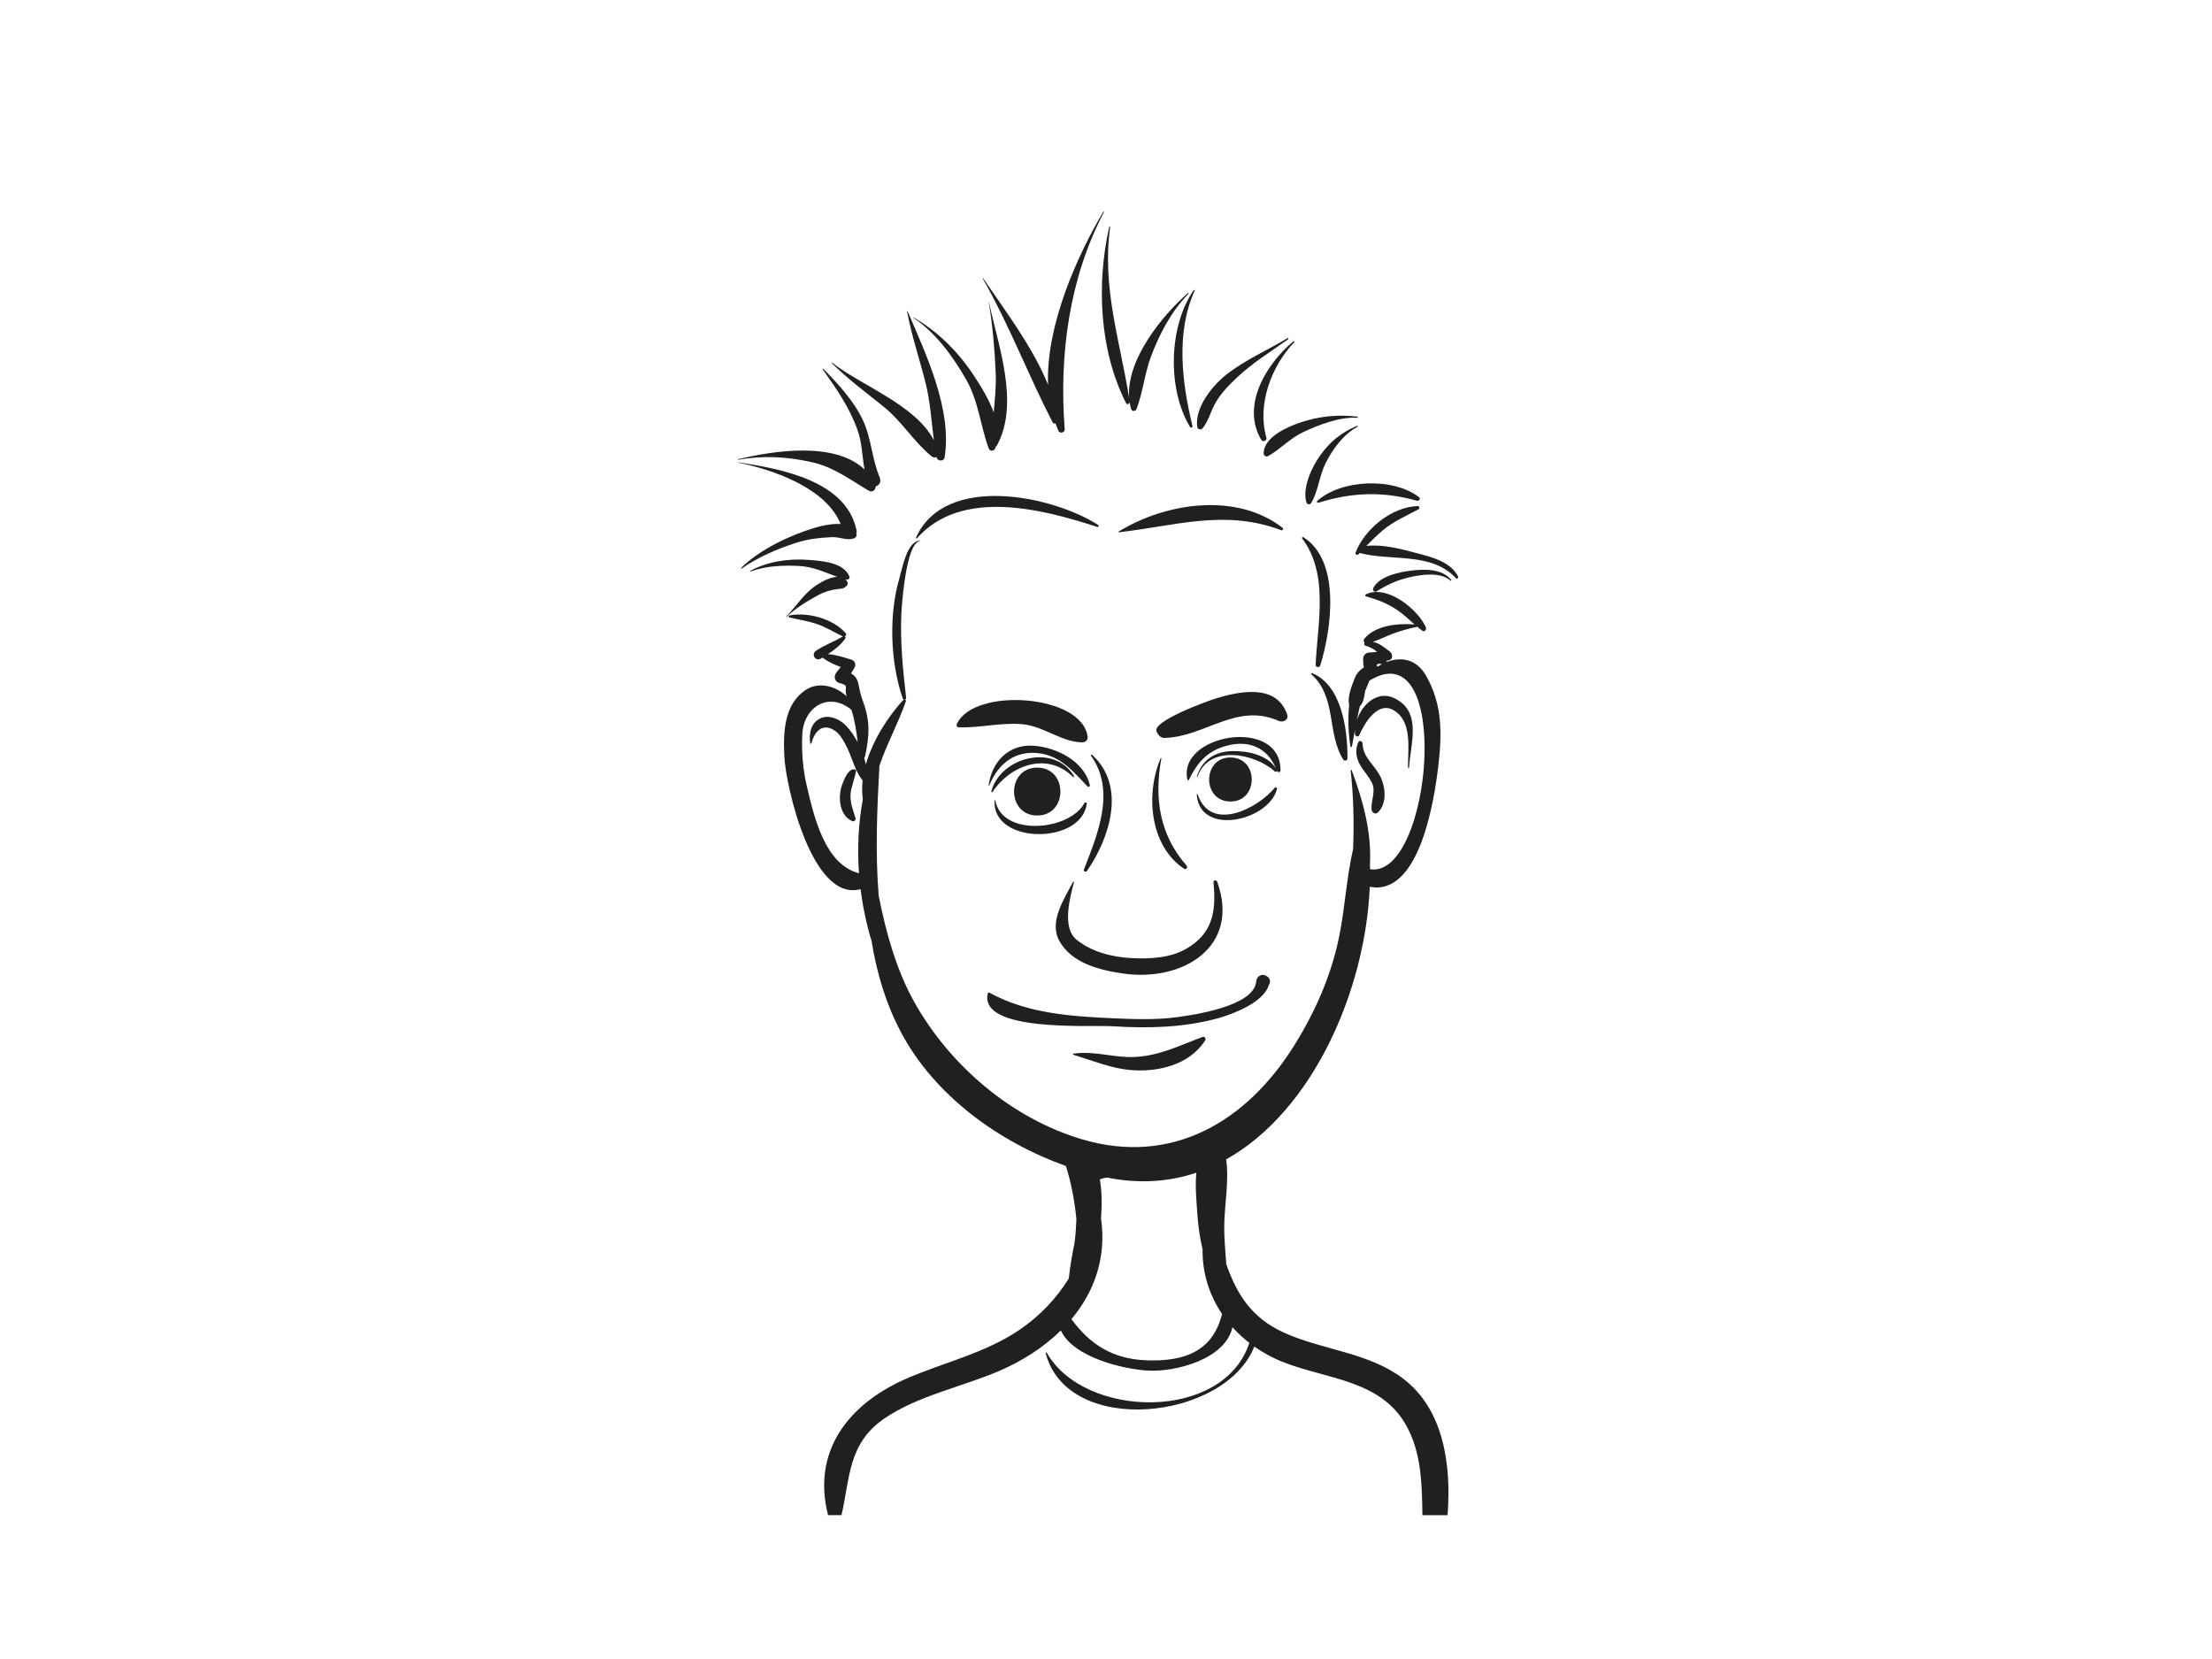 <?xml version="1.0" encoding="utf-8"?>
<!-- Generator: Adobe Illustrator 17.0.0, SVG Export Plug-In . SVG Version: 6.00 Build 0)  -->
<!DOCTYPE svg PUBLIC "-//W3C//DTD SVG 1.1//EN" "http://www.w3.org/Graphics/SVG/1.1/DTD/svg11.dtd">
<svg version="1.1" id="Layer_1" xmlns="http://www.w3.org/2000/svg" xmlns:xlink="http://www.w3.org/1999/xlink" x="0px" y="0px"
	 width="800px" height="600px" viewBox="0 0 800 600" enable-background="new 0 0 800 600" xml:space="preserve">
<g>
	<path fill="#221F1F" d="M319.667,513.139c11.893-8.22,27.992-11.512,41.261-17.12c8.586-3.631,16.434-8.654,22.744-14.84
		c4.509,9.83,22.727,13.962,31.207,14.501c10.298,0.654,28.335-4.154,30.852-15.679c1.835,2.043,3.874,3.932,6.102,5.655
		c-9.23,28.564-59.616,27.579-73.24,3.601c-0.124-0.219-0.462-0.071-0.399,0.167c8,30.489,64.98,24.254,75.431-2.423
		c3.313,2.322,6.977,4.296,10.96,5.819c15.767,6.032,34.828,6.418,43.934,22.608c5.592,9.942,5.746,21.274,5.912,32.551h9.095
		c1.434-18.424-1.463-38.441-16.226-49.507c-12.543-9.398-28.792-10.136-42.85-16.464c-12.201-5.493-17.287-14.479-20.953-24.768
		c-0.319-4.607-0.782-9.223-0.744-13.82c0.062-7.52,1.821-16.341,0.701-24.12c31.515-17.621,50.364-61.328,51.943-98.587
		c17.976,3.517,23.322-31.421,24.726-43.25c1.389-11.701,1.706-22.286-4.285-32.931c-3.56-6.325-9.188-7.091-14.361-5.097
		c0.041-0.151,0.046-0.298,0.023-0.454c0.248-0.055,0.491-0.123,0.743-0.164c1.656-0.279,1.456-2.379,0.413-3.161
		c-2.093-1.57-3.838-3.063-6.155-3.547c2.536-0.793,4.96-2.094,7.438-2.994c2.762-1.004,5.741-1.835,8.659-2.431
		c0.596,0.492,1.192,0.984,1.825,1.433c0.834,0.591,1.593-0.511,1.256-1.258c-2.967-6.587-14.062-15.602-21.736-11.887
		c-0.318,0.153-0.214,0.632,0.093,0.719c4.172,1.176,7.749,2.521,11.372,4.99c2.225,1.518,4.151,3.388,6.172,5.152
		c-6.192-0.468-14.164,0.369-18.135,5.16c-0.407,0.492-0.285,1.047,0.082,1.375c-0.275,0.413-0.218,1.017,0.399,1.192
		c1.602,0.457,2.943,1.208,4.141,2.188c-0.941,0.117-1.881,0.23-2.836,0.251c-1.233,0.03-2.225,0.998-2.241,2.242
		c-0.014,1.096,0.059,2.138,0.294,3.139c-1.51,0.9-2.676,2.198-3.379,4.011c-0.971,2.51-2.71,6.79-1.952,9.491
		c-0.603,5.398-0.19,11.014,0.452,15.097c0.044,0.274,0.503,0.271,0.55,0c0.346-2.015,0.707-4.039,1.081-6.057
		c-0.03,0.547-0.034,1.088,0.018,1.613c0.069,0.703,1.151,1.228,1.508,0.407c1.873-4.298,6.575-12.313,12.284-9.171
		c7.078,3.897,5.315,14.047,5.381,20.774c0.003,0.254,0.381,0.251,0.394,0c0.407-8.422,4.856-20.024-5.234-24.993
		c-6.116-3.013-11.708,2.1-13.647,7.853c0.292-1.447,0.57-2.896,0.899-4.326c0.053-0.232,0.145-0.443,0.204-0.673
		c1.341-1.323,1.557-3.489,1.9-5.543c0.514-1.247,1.023-2.494,1.548-3.73c30.222-18.436,22.626,71.751,0.218,68.235
		c-0.007-0.596-0.037-1.181-0.053-1.772c0.648-11.353-2.427-22.953-6.586-34.011c-0.073-0.194-0.413-0.183-0.387,0.052
		c1.047,9.494,1.269,19.001,0.876,28.493c-2.266,9.828-2.877,20.175-4.724,30.029c-2.738,14.602-8.604,28.148-16.411,40.707
		c-17.225,27.719-44.259,43.844-76.872,34.183c-25.5-7.555-47.874-26.743-60.693-49.663c-6.457-11.545-10.185-24.908-12.869-38.427
		c-1.255-15.488-0.603-31.134,0.262-46.991c2.6-7.749,6.678-15.069,9.561-23.3c0.108-0.312-0.115-0.555-0.387-0.64
		c0.287-0.033,0.535-0.23,0.493-0.596c-1.151-10.178-2.182-20.114-1.735-30.374c0.123-2.819,1.646-25.51,6.587-26.297
		c0.122-0.022,0.093-0.227-0.029-0.216c-4.571,0.386-6.226,10.054-7.209,13.382c-3.965,13.407-3.359,30.505,1.14,43.674
		c0.082,0.241,0.295,0.35,0.52,0.391c-0.107,0.017-0.212,0.055-0.295,0.145c-5.437,5.89-11.028,14.457-13.542,23.319
		c-0.176-0.801-0.387-1.602-0.63-2.398c0.158-0.131,0.29-0.314,0.349-0.588c1.667-7.864,1.851-12.969-1.004-20.484
		c-1.676-4.413-0.749-7.64-4.092-9.426c0.448-0.708,0.879-1.43,1.293-2.182c0.604-1.096,0.056-2.425-1.135-2.792
		c-2.814-0.867-5.602-1.802-8.492-2.01c2.395-1.567,4.679-3.353,6.293-5.696c0.187-0.271,0.052-0.561-0.178-0.722
		c0.424-0.211,0.645-0.752,0.243-1.217c-4.437-5.13-13.737-7.697-20.309-6.349c-0.365,0.074-0.347,0.632,0,0.716
		c3.144,0.777,6.327,1.214,9.426,2.199c3.522,1.118,6.601,3.098,9.912,4.665c-3.141,1.911-6.665,3.12-9.726,5.19
		c-0.644,0.438-0.938,1.107-0.763,1.879c0.111,0.492,0.368,0.706,0.763,0.993c0.466,0.333,1.206,0.282,1.678,0
		c0.228-0.137,0.457-0.284,0.686-0.424c1.972,1.562,4.247,2.554,6.606,3.418c-0.413,0.525-0.846,1.102-1.548,1.936
		c-1.069,1.271-0.776,3.38,1.015,3.842c3.597,0.924,1.955,1.37,2.407,3.798c0.066,0.353,0.16,0.692,0.257,1.031
		c-3.914-3.691-10.012-5.452-14.766-2.335c-7.926,5.196-8.188,15.441-7.774,24.079c0.513,10.727,10.035,52.832,27.578,47.995
		c0.797,6.382,2.126,12.682,3.972,18.78c1.84,11.359,5.063,22.455,10.705,33.098c12.034,22.699,35.239,39.567,59.569,48.246
		c2.007,6.325,3.153,12.688,3.806,19.231c-0.071,1.378-0.139,2.756-0.228,4.134c-0.099,1.526-0.268,3.043-0.464,4.556
		c-0.872,4.233-1.594,8.526-2.079,12.802c-4.512,7.219-10.414,13.525-17.938,18.624c-12.016,8.14-26.711,11.591-39.944,17.197
		c-22.04,9.335-35.03,26.784-29.172,49.731h4.859C307.401,534.981,306.558,522.201,319.667,513.139z M498.172,241.112
		c-0.134-0.216-0.252-0.432-0.335-0.645c0.181-0.104,0.338-0.254,0.533-0.331c0.47-0.18,0.941-0.044,1.403,0.06
		C499.229,240.475,498.696,240.778,498.172,241.112z M310.674,315.811c-12.353-3.131-16.263-20.412-18.843-31.342
		c-1.475-6.242-1.984-12.6-1.661-18.988c0.494-9.754,9.506-15.526,17.742-8.789c1.251,3.847,1.838,7.758,2.27,11.734
		c-1.242-2.344-2.743-4.49-4.452-6.221c-2.1-2.127-5.947-3.785-8.879-2.477c-3.601,1.608-4.369,5.526-3.802,9.136
		c0.032,0.2,0.334,0.178,0.38,0c1.058-4.006,3.705-7.375,7.973-4.949c2.427,1.381,3.858,4.236,5.036,6.639
		c1.843,3.768,2.822,8.411,5.555,11.692c-0.267,2.313-0.246,4.605,0.057,6.844C310.459,297.808,310.018,306.831,310.674,315.811z
		 M398.208,440.66c0.333-4.643,0.358-9.557-0.428-14.112c0.819-0.372,1.724-0.558,2.679-0.645
		c11.658,2.313,22.446,1.507,32.225-1.786c-0.506,4.884,0.037,10.09,0.351,14.922c0.286,4.405,0.917,8.665,1.891,12.816
		c-0.115,8.529,2.44,16.546,7.044,23.377c-3.273,13.114-12.975,17.216-27.091,16.751c-12.665-0.418-20.753-5.912-27.387-14.897
		C395.78,467.217,400.222,454.854,398.208,440.66z"/>
	<path fill="#221F1F" d="M267.006,166.071c-0.139,0.036-0.079,0.238,0.058,0.213c8.638-1.605,17.406-1.121,25.966,0.733
		c8.525,1.848,13.969,6.218,21.185,10.462c1.293,0.76,2.512-0.325,2.498-1.561c1.199-0.339,2.144-1.594,1.44-3.257
		c-2.834-6.68-2.956-14.058-6.091-20.724c-3.329-7.077-8.962-13.084-14.363-18.608c-0.102-0.104-0.294,0.036-0.207,0.158
		c5,7.104,9.81,13.929,12.71,22.212c1.592,4.542,1.587,9.406,2.47,14.096C301.846,159.468,279.369,163.088,267.006,166.071z"/>
	<path fill="#221F1F" d="M300.96,131.163c-0.108-0.088-0.258,0.052-0.156,0.153c5.867,5.816,12.354,10.596,18.768,15.761
		c6.591,5.308,10.979,12.772,17.365,17.981c0.554,0.451,1.251,0.479,1.781,0.216c0.014,0.071,0.023,0.139,0.037,0.208
		c0.282,1.395,2.635,1.452,2.868,0c2.799-17.386-6.665-37.232-13.351-52.862c-0.052-0.123-0.22-0.03-0.2,0.085
		c1.615,8.731,4.519,17.158,6.675,25.766c1.719,6.858,2.099,13.817,2.997,20.727C331.11,146.4,311.232,139.331,300.96,131.163z"/>
	<path fill="#221F1F" d="M351.931,135.426c-5.573-8.4-12.816-15.556-21.536-20.623c-0.074-0.041-0.135,0.068-0.066,0.115
		c8.091,5.458,14.111,13.716,18.936,22.067c4.713,8.154,5.199,16.661,8.304,25.151c0.439,1.198,1.9,1.124,2.363,0
		c0.089-0.216,0.143-0.44,0.22-0.659c0.15-0.06,0.288-0.169,0.388-0.35c8.316-15.225,0.461-36.13-2.84-51.735
		c-0.012-0.057-0.093-0.033-0.085,0.022c1.392,8.49,2.155,17.055,2.501,25.646c0.19,4.733-0.319,9.428-0.727,14.107
		C357.554,144.081,354.415,139.172,351.931,135.426z"/>
	<path fill="#221F1F" d="M355.4,100.71c9.655,16.861,16.364,34.738,25.221,51.891c0.269,0.52,0.717,0.67,1.146,0.596
		c0.342,0.894,0.645,1.805,1.058,2.669c0.51,1.067,2.332,0.566,2.242-0.607c-2.056-26.734,1.546-54.467,14.196-78.546
		c0.078-0.148-0.139-0.279-0.227-0.131c-9.465,15.887-20.809,41.15-19.985,62.569c-5.659-13.842-15.369-26.532-23.501-38.528
		C355.487,100.529,355.342,100.612,355.4,100.71z"/>
	<path fill="#221F1F" d="M401.164,82.059c-4.629,20.606-3.611,44.639,6.097,63.737c0.361,0.708,1.192,0.287,1.278-0.35
		c0.131,0.823,0.294,1.643,0.537,2.444c0.312,1.028,1.631,0.927,1.982,0c2.319-6.095,2.894-12.786,5.222-18.993
		c3.034-8.089,7.453-16.478,13.565-22.647c0.16-0.161-0.079-0.394-0.249-0.246c-9.259,8.121-22.465,24.227-21.199,38.137
		c-3.377-21.019-9.93-40.275-6.897-61.989C401.532,81.935,401.215,81.832,401.164,82.059z"/>
	<path fill="#221F1F" d="M431.735,104.935c-9.133,13.038-9.59,35.93-1.338,49.477c0.287,0.47,1.01,0.161,0.879-0.372
		c-3.815-15.49-6.073-33.918,0.798-48.908C432.181,104.902,431.882,104.724,431.735,104.935z"/>
	<path fill="#221F1F" d="M465.63,122.296c-7.338,4.452-15.28,7.82-22.059,13.15c-5.174,4.069-11.593,12.086-10.559,19.018
		c0.12,0.806,1.362,1.102,1.865,0.495c2.07-2.507,2.773-5.483,4.248-8.381c1.939-3.817,4.97-6.926,8.036-9.847
		c5.642-5.37,12.379-9.535,18.712-14.019C466.122,122.536,465.899,122.132,465.63,122.296z"/>
	<path fill="#221F1F" d="M467.781,123.439c-9.748,8.105-18.984,23.122-11.652,35.616c0.588,1.001,2.207,0.336,1.879-0.793
		c-3.429-11.813,1.738-25.818,10.082-34.511C468.288,123.543,467.994,123.261,467.781,123.439z"/>
	<path fill="#221F1F" d="M490.865,150.673c-7.268-0.834-13.857-0.139-20.83,2.215c-4.576,1.545-13.08,5.321-13.02,11.104
		c0.008,0.837,0.92,1.354,1.646,0.943c4.535-2.557,7.861-6.423,12.778-8.717c5.57-2.598,13.166-5.526,19.425-5.108
		C491.15,151.13,491.138,150.704,490.865,150.673z"/>
	<path fill="#221F1F" d="M474.206,181.939c2.561-4.296,2.924-9.858,5.215-14.427c2.532-5.048,6.44-10.44,11.543-13.175
		c0.228-0.123,0.027-0.44-0.199-0.339c-5.681,2.499-9.52,5.505-13.222,10.593c-3.086,4.241-6.653,11.854-5.055,17.12
		C472.723,182.489,473.783,182.65,474.206,181.939z"/>
	<path fill="#221F1F" d="M300.934,194.266c2.767-0.123,5.283,1.351,7.929,0.432c0.599-0.205,1.15-0.886,0.886-1.559
		c-0.018-0.044-0.045-0.077-0.064-0.12c0.129-0.383,0.193-0.801,0.092-1.282c-3.785-17.993-27.61-22.204-42.723-24.531
		c-0.082-0.013-0.119,0.109-0.035,0.126c12.399,2.463,31.766,9.116,37.013,22.206c-4.434-0.375-10.104,1.499-13.002,2.535
		c-8.278,2.961-16.607,7.2-23.01,13.303c-0.125,0.12,0.041,0.342,0.186,0.241c5.976-4.126,12.793-7.058,19.674-9.294
		C292.087,194.952,296.531,194.46,300.934,194.266z"/>
	<path fill="#221F1F" d="M288.8,204.679c5.398,0.254,9.429,2.324,14.008,3.927c-2.626,0.093-5.714,1.837-7.483,2.994
		c-4.536,2.967-7.211,7.492-10.883,11.293c-0.079,0.082,0.042,0.202,0.123,0.126c3.235-3.12,7.473-5.674,11.401-7.807
		c2.119-1.151,4.593-1.906,6.992-2.171c1.55-0.17,2.062-0.071,3.235-1.154c0.584-0.539,0.431-1.332,0-1.887
		c-0.176-0.227-0.399-0.355-0.603-0.522c0.174,0.046,0.337,0.104,0.513,0.148c0.602,0.153,1.367-0.438,1.104-1.102
		c-2.056-5.187-10.111-5.671-14.866-6.035c-7.015-0.539-14.797,0.566-21.005,3.976c-0.129,0.069-0.041,0.29,0.101,0.238
		C276.993,204.673,282.944,204.4,288.8,204.679z"/>
	<path fill="#221F1F" d="M404.608,192.513c20.612-2.335,38.402-8.449,58.826-0.738c0.458,0.175,0.885-0.533,0.489-0.84
		c-16.74-13.01-42.276-9.185-59.381,1.335C404.44,192.333,404.472,192.53,404.608,192.513z"/>
	<path fill="#221F1F" d="M331.285,194.468c-0.085,0.188,0.149,0.418,0.309,0.238c16.122-18.217,45.211-10.653,65.267-4.126
		c0.44,0.142,0.669-0.487,0.304-0.719C380.467,179.153,341.608,171.144,331.285,194.468z"/>
	<path fill="#221F1F" d="M476.391,181.184c-0.291,0.265,0.012,0.774,0.384,0.659c12.247-3.834,23.353-4.195,35.723-0.733
		c0.688,0.191,1.377-0.79,0.745-1.28C503.913,172.609,485.128,173.279,476.391,181.184z"/>
	<path fill="#221F1F" d="M527.331,208.507c-2.641-5.379-9.786-7.107-15.098-8.501c-5.519-1.449-12.146-3.246-18.081-2.557
		c1.903-1.977,3.867-3.891,5.973-5.671c3.895-3.292,8.475-5.184,12.897-7.583c0.55-0.298,0.309-1.206-0.32-1.181
		c-9.449,0.372-19.104,8.244-22.448,16.842c-0.231,0.593,0.655,1.083,1.06,0.618c0.145-0.167,0.307-0.317,0.454-0.484
		c11.225,3.055,26.037-0.473,34.774,9.128C526.945,209.562,527.572,208.996,527.331,208.507z"/>
	<path fill="#221F1F" d="M510.427,206.355c-4.275,0.514-11.605,1.988-13.766,6.33c-0.37,0.746,0.407,1.693,1.198,1.198
		c3.76-2.346,7.246-4.006,11.61-5.04c4.318-1.023,11.482-2.138,15.104,1.148c0.191,0.172,0.437-0.085,0.279-0.279
		C521.512,205.63,515.161,205.789,510.427,206.355z"/>
	<path fill="#221F1F" d="M470.928,194.733c9.76,12.825,5.592,30.809,4.889,45.69c-0.046,0.993,1.397,1.121,1.676,0.227
		c4.01-12.833,7.573-37.787-6.117-46.368C471.112,194.118,470.723,194.463,470.928,194.733z"/>
	<path fill="#221F1F" d="M485.78,274.691c0.433,0.703,1.541,0.421,1.549-0.419c0.094-10.216-2.054-26.488-12.772-30.828
		c-0.247-0.099-0.442,0.271-0.256,0.44C483.538,252.238,479.796,265.014,485.78,274.691z"/>
	<path fill="#221F1F" d="M304.487,284.035c-1.493,4.266-0.921,11.001,3.793,12.961c0.659,0.273,1.318-0.517,1.131-1.129
		c-1.095-3.591-2.316-6.24-1.619-10.123c0.087-0.487,1.993-6.915,1.797-6.997c0.119,0.049,0.183-0.137,0.083-0.202
		C307.071,276.889,305.023,282.5,304.487,284.035z"/>
	<path fill="#221F1F" d="M496.06,292.834c0.122,1.127,1.407,1.857,2.315,0.96c3.405-3.366,2.732-9.48,0.614-13.399
		c-2.308-4.266-5.969-6.292-6.222-11.583c-0.034-0.724-1.17-1.206-1.508-0.407c-1.503,3.549-0.585,6.631,1.548,9.685
		c1.133,1.624,2.398,3.093,3.3,4.87C497.788,286.277,495.701,289.49,496.06,292.834z"/>
	<path fill="#221F1F" d="M465.53,258.443c-3.782-11.318-17.444-8.477-26.297-5.671c-2.563,0.812-23.144,8.209-20.884,11.939
		c0.183,0.301,0.366,0.601,0.548,0.905c0.462,0.76,1.306,1.291,2.212,1.269c14.736-0.353,26.014-12.942,41.432-6.144
		C464.025,261.396,466.156,260.319,465.53,258.443z"/>
	<path fill="#221F1F" d="M346.74,263.048c7.635,0.241,15.026-1.756,22.793-1.149c7.797,0.612,14.479,6.579,21.974,6.587
		c0.934,0,1.965-0.85,1.859-1.859c-1.62-15.526-41.213-18.274-47.306-4.763C345.816,262.405,346.1,263.028,346.74,263.048z"/>
	<path fill="#221F1F" d="M458.828,356.341c0.731-0.995,0.742-2.469-0.641-3.273c-0.099-0.057-0.197-0.115-0.294-0.172
		c-1.65-0.957-3.438,0.295-3.574,2.051c-0.694,9.004-22.707,12.154-28.959,12.964c-7.607,0.987-15.4,0.695-23.039,0.35
		c-15.332-0.697-30.911-1.788-44.43-9.22c-0.249-0.137-0.61-0.025-0.676,0.273c-3.105,14.11,37.244,11.342,45.106,11.84
		c12.838,0.815,25.594,0.533,38.061-2.852C445.658,366.866,457.048,362.554,458.828,356.341z"/>
	<path fill="#221F1F" d="M410.55,382.263c-7.666,0.424-14.655-2.362-22.372-1.179c-0.205,0.03-0.171,0.325,0,0.377
		c10.139,3.106,17.389,6.609,28.236,5.461c7.83-0.829,15.161-3.995,19.484-10.692c0.379-0.585-0.251-1.474-0.939-1.219
		C426.657,378.082,419.603,381.766,410.55,382.263z"/>
	<path fill="#221F1F" d="M409.328,346.519c-6.918-0.331-14.676-2.248-20.069-6.749c-5.275-4.399-2.242-15.272-0.86-20.686
		c0.049-0.188-0.227-0.314-0.32-0.134c-3.048,5.956-8.787,14.255-5.011,21.236c4.406,8.14,14.572,10.672,23.088,11.903
		c21.647,3.123,42.583-9.674,34.045-33.232c-0.244-0.673-1.414-0.629-1.332,0.18c1.07,10.612-0.297,18.676-9.968,24.167
		C423.058,346.522,415.854,346.831,409.328,346.519z"/>
	<path fill="#221F1F" d="M461.865,278.809c0.234,0.659,1.24,0.574,1.245-0.17c0.141-19.568-37.369-13.153-33.664,3.353
		c0.053,0.232,0.413,0.287,0.521,0.066c3.134-6.371,6.601-10.446,13.742-12.371c8.053-2.171,14.648,0.815,17.722,8.157
		c-3.183-4.897-10.216-6.27-15.64-6.202c-6.302,0.079-11.07,3.131-12.923,9.144c-0.049,0.164,0.198,0.23,0.254,0.071
		c4.122-11.818,20.839-8.31,27.906-1.862c0.302,0.276,0.715,0.095,0.823-0.213C461.856,278.793,461.86,278.798,461.865,278.809z"/>
	<path fill="#221F1F" d="M461.059,284.866c-6.18,7.577-23.193,16.3-27.895,2.461c-0.06-0.178-0.358-0.162-0.343,0.047
		c1.064,15.277,26.173,9.48,29.007-2.059C461.929,284.899,461.367,284.488,461.059,284.866z"/>
	<path fill="#221F1F" d="M376.162,272.479c7.704,1.14,12.144,6.768,17.187,11.958c0.349,0.361,0.909-0.011,0.804-0.468
		c-1.999-8.731-12.158-13.719-20.388-14.265c-9.11-0.601-15.101,5.906-16.217,14.394c-0.018,0.131,0.174,0.134,0.215,0.03
		C360.987,276.091,367.308,271.166,376.162,272.479z"/>
	<path fill="#221F1F" d="M358.958,286.402c6.494-9.759,19.853-14.635,29.103-5.411c0.193,0.194,0.517-0.055,0.377-0.29
		c-7.002-11.9-26.554-7.049-29.92,5.518C358.446,286.49,358.809,286.627,358.958,286.402z"/>
	<path fill="#221F1F" d="M393.057,290.649c0.059-0.46-0.656-0.618-0.856-0.232c-5.167,9.97-29.756,12.409-32.232-0.894
		c-0.029-0.153-0.25-0.104-0.258,0.036C358.729,305.412,391.126,305.62,393.057,290.649z"/>
	<path fill="#221F1F" d="M394.554,273.31c9.072,12.666,2.475,28.244-2.547,41.197c-0.267,0.689,0.749,1.009,1.12,0.473
		c8.269-11.944,14.293-30.699,1.84-41.987C394.756,272.802,394.372,273.058,394.554,273.31z"/>
	<path fill="#221F1F" d="M419.78,274.207c-5.513,12.792-4.059,31.695,8.485,39.994c0.718,0.476,1.389-0.544,0.874-1.135
		c-9.791-11.181-11.755-24.421-9.118-38.758C420.046,274.171,419.843,274.062,419.78,274.207z"/>
	<path fill="#221F1F" d="M375.128,294.945c11.173,0,11.173-17.325,0-17.325C363.956,277.62,363.956,294.945,375.128,294.945z"/>
	<path fill="#221F1F" d="M445.007,273.953c-10.269,0-10.269,15.925,0,15.925C455.276,289.878,455.276,273.953,445.007,273.953z"/>
</g>
</svg>
